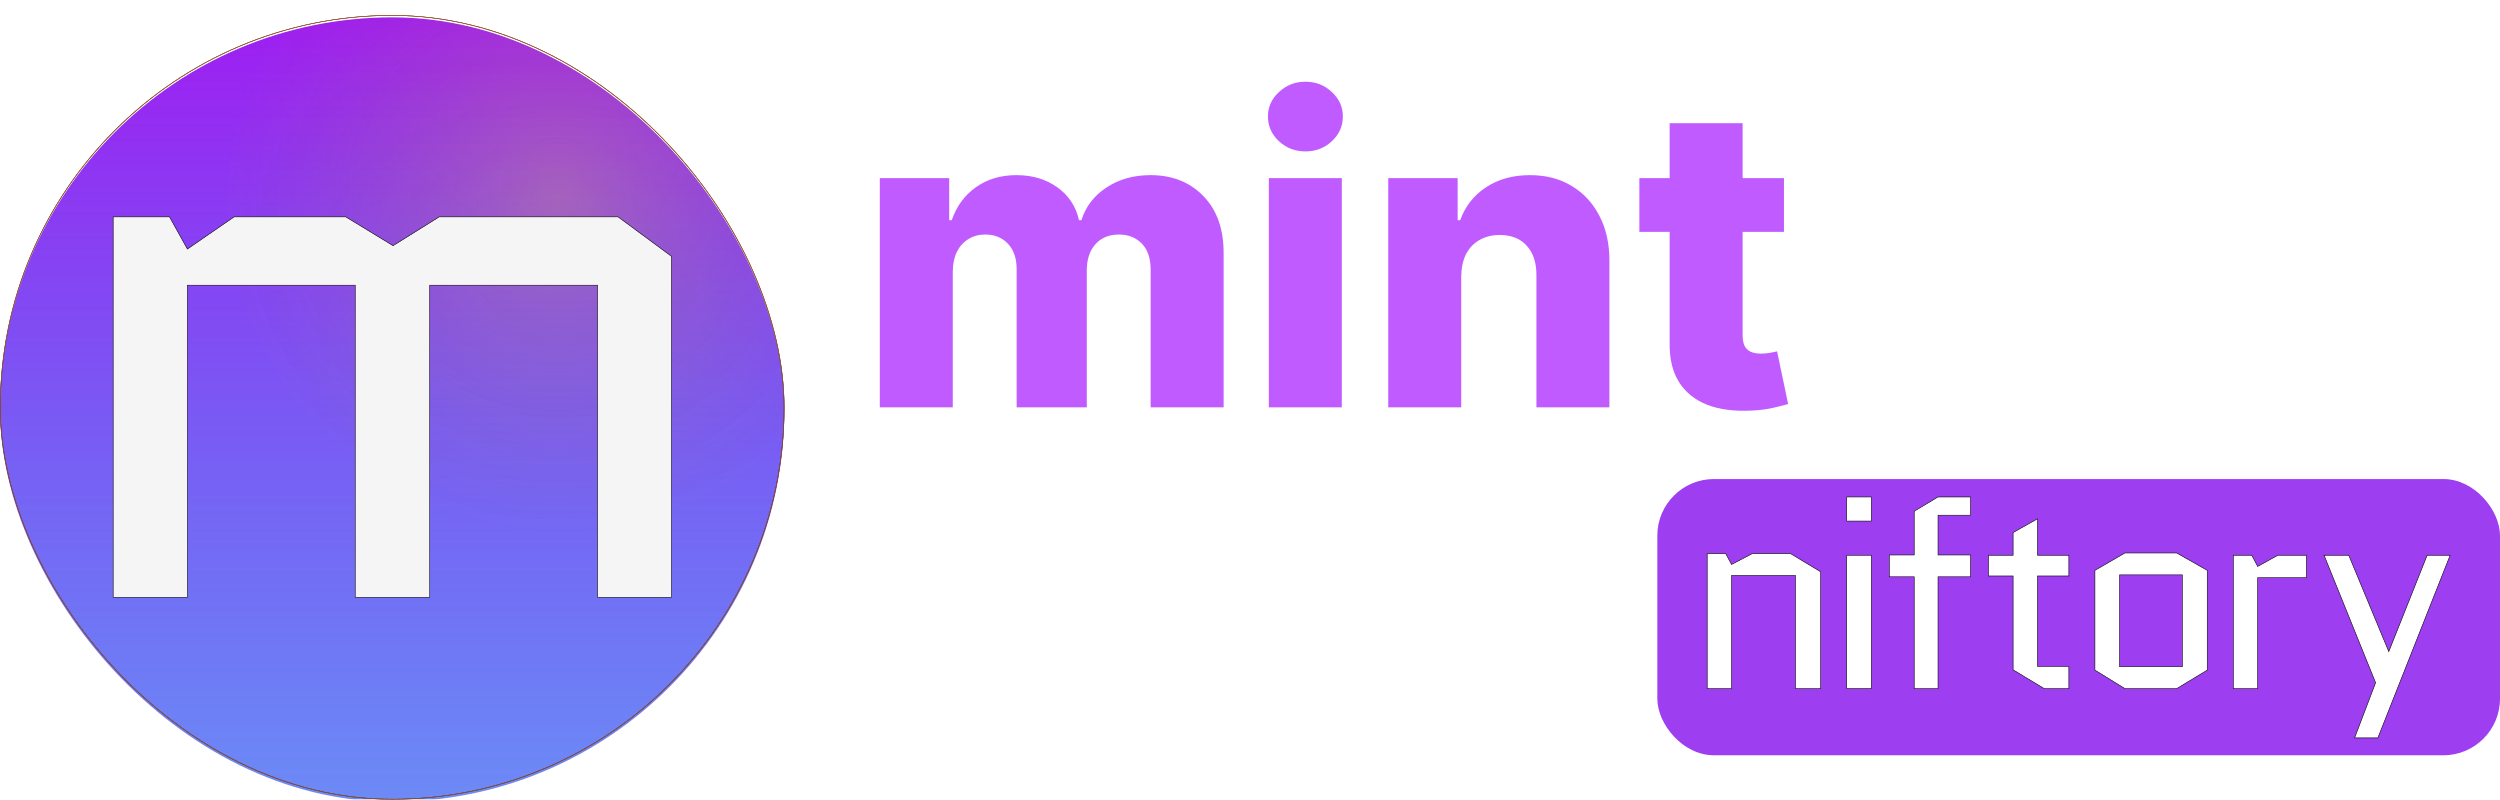 <svg xmlns="http://www.w3.org/2000/svg" width="4462" height="1427" fill="none" viewBox="0 0 4462 1427"><g filter="url(#filter0_i_30_83)"><rect width="1400" height="1400" y="27" fill="url(#paint0_linear_30_83)" rx="700" style="mix-blend-mode:exclusion"/><rect width="1400" height="1400" y="27" fill="url(#paint1_radial_30_83)" fill-opacity=".22" rx="700" style="mix-blend-mode:lighten"/></g><rect width="1399" height="1399" x=".5" y="27.5" stroke="#000" rx="699.5"/><rect width="1399" height="1399" x=".5" y="27.5" stroke="#D23917" rx="699.5"/><rect width="1399" height="1399" x=".5" y="27.5" stroke="#68EB3A" stroke-opacity=".2" rx="699.5"/><rect width="1504" height="493" x="2958" y="855" fill="#9D3EF0" rx="101"/><path fill="url(#paint2_radial_30_83)" d="M202 1066V387H302.5L334.5 444.5L418 387H617L701.5 438.5L784 387H1103L1198.5 457.5V1066H1066.5V509H767V1066H634V509H334.5V1066H202Z"/><path fill="#F5F5F5" d="M202 1066V387H302.5L334.5 444.5L418 387H617L701.5 438.5L784 387H1103L1198.5 457.5V1066H1066.5V509H767V1066H634V509H334.5V1066H202Z"/><path stroke="#000" d="M202 1066V387H302.5L334.5 444.5L418 387H617L701.5 438.5L784 387H1103L1198.5 457.5V1066H1066.5V509H767V1066H634V509H334.5V1066H202Z"/><path fill="#fff" d="M1525.5 1231.1C1522.3 1231.1 1519.2 1229.8 1516.2 1227.2C1513 1224.6 1511.7 1220.5 1512.3 1214.9C1512.7 1209.7 1514.1 1202.7 1516.5 1193.9C1518.9 1185.3 1521.9 1175.7 1525.5 1165.1C1529.1 1154.5 1533.1 1143.6 1537.5 1132.4C1541.9 1121 1546.3 1110 1550.7 1099.4C1555.1 1088.6 1559.3 1078.9 1563.3 1070.3C1567.3 1061.5 1570.7 1054.4 1573.5 1049C1575.3 1045.8 1577.8 1044.2 1581 1044.2C1583 1044.2 1584.7 1044.9 1586.1 1046.3C1587.5 1047.5 1588.2 1049.4 1588.2 1052C1588.2 1053.6 1587.6 1056.2 1586.4 1059.8C1585.2 1063.2 1583.7 1066.1 1581.9 1068.5C1579.1 1072.1 1576.1 1076.6 1572.9 1082C1569.7 1087.2 1566.7 1092.7 1563.9 1098.5C1574.3 1083.9 1585.2 1072.5 1596.6 1064.3C1608 1056.1 1620.4 1050.1 1633.8 1046.3C1635.8 1045.7 1637.7 1045.3 1639.5 1045.1C1641.3 1044.9 1643 1044.8 1644.6 1044.8C1652.8 1044.8 1658.6 1047.6 1662 1053.2C1665.6 1058.8 1667.4 1064.8 1667.4 1071.2C1667.4 1078.2 1665.9 1084 1662.9 1088.6C1657.5 1099.6 1651.2 1108.7 1644 1115.9C1636.8 1122.9 1629 1128.7 1620.6 1133.3C1612.4 1137.7 1603.8 1141.8 1594.8 1145.6C1590.4 1147.6 1586.5 1149 1583.1 1149.8C1579.9 1150.4 1577.1 1150.7 1574.7 1150.7C1571.1 1150.7 1568.6 1149.9 1567.2 1148.3C1565.8 1146.7 1565.1 1144.9 1565.1 1142.9C1565.1 1140.1 1565.9 1137.5 1567.5 1135.1C1569.1 1132.7 1570.6 1131.7 1572 1132.1C1573.4 1132.3 1575.1 1132.6 1577.1 1133C1579.1 1133.4 1581.2 1133.6 1583.4 1133.6C1588.6 1133.6 1593 1132.7 1596.6 1130.9C1602.4 1127.9 1608.4 1124.5 1614.6 1120.7C1621 1116.9 1627.2 1112 1633.2 1106C1639.4 1099.8 1644.8 1091.9 1649.4 1082.3C1650.6 1078.9 1651.2 1075.6 1651.2 1072.4C1651.2 1069 1650.3 1066.1 1648.5 1063.7C1646.9 1061.3 1644.1 1060.1 1640.1 1060.1C1633.5 1060.1 1625.1 1063.1 1614.9 1069.1C1604.7 1074.9 1594 1083.1 1582.8 1093.7C1571.6 1104.3 1561 1116.6 1551 1130.6C1546.6 1141.8 1542.5 1152.8 1538.7 1163.6C1535.1 1174.4 1532.2 1184 1530 1192.4C1527.8 1201 1526.5 1207.3 1526.1 1211.3C1525.9 1213.5 1527.1 1215.8 1529.7 1218.2C1532.3 1220.6 1533.6 1223 1533.6 1225.4C1533.6 1227 1532.6 1228.5 1530.6 1229.9C1529.6 1230.7 1527.9 1231.1 1525.5 1231.1ZM1710.41 1148.3C1709.21 1148.3 1708.01 1148.3 1706.81 1148.3C1705.61 1148.1 1704.41 1147.9 1703.21 1147.7C1695.01 1146.7 1688.61 1142.8 1684.01 1136C1679.61 1129 1677.41 1121.2 1677.41 1112.6C1677.41 1107 1678.51 1101.1 1680.71 1094.9C1683.11 1088.5 1686.81 1082.7 1691.81 1077.5C1696.81 1072.1 1702.61 1067.8 1709.21 1064.6C1715.81 1061.4 1722.51 1059.8 1729.31 1059.8C1732.71 1059.8 1735.91 1060.2 1738.91 1061C1742.11 1061.8 1743.71 1063.4 1743.71 1065.8C1743.71 1067.4 1742.81 1069 1741.01 1070.6C1739.41 1072 1737.21 1072.4 1734.41 1071.8C1733.61 1071.6 1732.31 1071.5 1730.51 1071.5C1725.71 1071.5 1720.81 1072.8 1715.81 1075.4C1710.81 1078 1706.31 1081.5 1702.31 1085.9C1698.31 1090.1 1695.41 1094.8 1693.61 1100C1692.21 1104 1691.51 1108 1691.51 1112C1691.51 1118.2 1692.91 1123.5 1695.71 1127.9C1698.71 1132.3 1702.11 1134.5 1705.91 1134.5C1706.91 1134.7 1707.81 1134.8 1708.61 1134.8C1709.61 1134.8 1710.51 1134.8 1711.31 1134.8C1720.11 1134.8 1728.51 1132.4 1736.51 1127.6C1744.71 1122.6 1751.01 1117.2 1755.41 1111.4C1757.61 1108 1759.11 1105 1759.91 1102.4C1760.71 1099.6 1761.11 1097.3 1761.11 1095.5C1761.11 1091.5 1759.91 1088.8 1757.51 1087.4C1755.11 1086 1752.91 1085.4 1750.91 1085.6C1747.71 1086 1744.61 1086.5 1741.61 1087.1C1738.61 1087.5 1736.01 1088.2 1733.81 1089.2C1732.61 1089.6 1731.71 1089.8 1731.11 1089.8C1729.11 1089.8 1727.41 1089 1726.01 1087.4C1724.81 1085.8 1724.21 1084.1 1724.21 1082.3C1724.21 1079.1 1725.71 1077 1728.71 1076C1731.51 1075 1734.81 1074.1 1738.61 1073.3C1742.41 1072.5 1746.31 1071.9 1750.31 1071.5C1751.11 1071.3 1751.81 1071.2 1752.41 1071.2C1753.01 1071.2 1753.71 1071.2 1754.51 1071.2C1761.71 1071.2 1767.31 1073.4 1771.31 1077.8C1775.31 1082 1777.31 1087.2 1777.31 1093.4C1777.31 1097.2 1776.41 1101.3 1774.61 1105.7C1772.81 1110.1 1769.91 1114.3 1765.91 1118.3C1762.31 1122.9 1757.71 1127.5 1752.11 1132.1C1746.51 1136.7 1740.21 1140.6 1733.21 1143.8C1726.21 1146.8 1718.61 1148.3 1710.41 1148.3ZM1913.47 1144.4C1905.67 1144 1899.37 1142 1894.57 1138.4C1889.77 1134.8 1885.87 1130.2 1882.87 1124.6C1880.07 1118.8 1877.57 1112.6 1875.37 1106C1873.37 1099.4 1871.17 1093 1868.77 1086.8C1866.57 1088.8 1863.57 1091.6 1859.77 1095.2C1856.17 1098.6 1852.27 1102.4 1848.07 1106.6C1843.87 1110.8 1839.87 1114.8 1836.07 1118.6C1832.27 1122.4 1829.17 1125.6 1826.77 1128.2C1822.97 1132.4 1818.67 1135.9 1813.87 1138.7C1809.27 1141.5 1805.17 1142.9 1801.57 1142.9C1798.77 1142.9 1796.37 1141.9 1794.37 1139.9C1792.57 1137.9 1791.67 1134.6 1791.67 1130C1791.67 1129 1791.67 1128 1791.67 1127C1791.87 1126 1792.07 1124.9 1792.27 1123.7C1794.07 1112.7 1795.77 1103.7 1797.37 1096.7C1798.97 1089.7 1800.77 1083.6 1802.77 1078.4C1804.97 1073 1807.47 1067.5 1810.27 1061.9C1812.07 1058.7 1814.57 1057.1 1817.77 1057.1C1819.57 1057.1 1821.17 1057.8 1822.57 1059.2C1823.97 1060.4 1824.67 1062.3 1824.67 1064.9C1824.67 1066.3 1824.07 1069 1822.87 1073C1821.67 1077 1820.27 1080.3 1818.67 1082.9C1816.67 1086.1 1814.17 1091.6 1811.17 1099.4C1808.37 1107.2 1806.77 1115.8 1806.37 1125.2C1812.57 1121.4 1818.97 1116.3 1825.57 1109.9C1832.17 1103.3 1838.87 1096.8 1845.67 1090.4C1852.67 1084 1859.57 1079.3 1866.37 1076.3C1868.17 1075.3 1869.97 1074.5 1871.77 1073.9C1873.57 1073.1 1875.17 1072.7 1876.57 1072.7C1878.37 1072.7 1879.77 1073.4 1880.77 1074.8C1881.97 1076.2 1882.67 1078.6 1882.87 1082C1883.07 1085.8 1883.77 1090.5 1884.97 1096.1C1886.37 1101.5 1888.27 1106.9 1890.67 1112.3C1893.27 1117.5 1896.37 1121.9 1899.97 1125.5C1903.77 1129.1 1908.27 1130.9 1913.47 1130.9C1917.47 1130.9 1921.37 1129.5 1925.17 1126.7C1928.97 1123.9 1932.37 1120.4 1935.37 1116.2C1938.37 1111.8 1940.47 1107.4 1941.67 1103C1942.67 1099.4 1943.27 1096.3 1943.47 1093.7C1943.87 1091.1 1944.07 1089 1944.07 1087.4C1944.07 1084 1943.67 1081.6 1942.87 1080.2C1942.27 1078.8 1941.97 1077.2 1941.97 1075.4C1941.97 1072.4 1942.87 1070.1 1944.67 1068.5C1946.47 1066.9 1948.37 1066.1 1950.37 1066.1C1953.17 1066.1 1955.77 1067.5 1958.17 1070.3C1960.77 1072.9 1962.07 1077.2 1962.07 1083.2C1962.07 1088.2 1961.07 1093.8 1959.07 1100C1956.47 1108 1952.57 1115.5 1947.37 1122.5C1942.17 1129.3 1936.57 1134.7 1930.57 1138.7C1924.57 1142.7 1918.87 1144.6 1913.47 1144.4ZM2020.89 1171.1C2019.29 1171.1 2017.39 1170.8 2015.19 1170.2C2002.99 1166.2 1994.09 1159.6 1988.49 1150.4C1982.89 1141 1980.09 1131.1 1980.09 1120.7C1980.09 1119.1 1980.09 1117.6 1980.09 1116.2C1980.29 1114.6 1980.49 1113.1 1980.69 1111.7C1982.49 1100.3 1986.29 1090.2 1992.09 1081.4C1998.09 1072.6 2004.79 1065.4 2012.19 1059.8C2019.79 1054 2026.69 1050.3 2032.89 1048.7C2036.89 1047.7 2040.89 1046.9 2044.89 1046.3C2048.89 1045.5 2052.79 1045.1 2056.59 1045.1C2066.19 1045.1 2074.39 1047.2 2081.19 1051.4C2087.99 1055.6 2091.39 1062.5 2091.39 1072.1C2091.39 1077.5 2089.69 1082.4 2086.29 1086.8C2083.09 1091.2 2078.99 1095 2073.99 1098.2C2069.19 1101.2 2064.49 1103.6 2059.89 1105.4C2052.89 1108.2 2044.89 1110.3 2035.89 1111.7C2027.09 1113.1 2018.79 1113.8 2010.99 1113.8C2005.99 1113.8 2001.39 1113.5 1997.19 1112.9V1113.2C1997.19 1114 1997.09 1114.8 1996.89 1115.6C1996.69 1116.2 1996.59 1116.9 1996.59 1117.7C1996.39 1118.5 1996.29 1119.3 1996.29 1120.1C1996.29 1120.7 1996.29 1121.3 1996.29 1121.9C1996.29 1128.1 1997.49 1133.6 1999.89 1138.4C2002.49 1143 2005.49 1147 2008.89 1150.4C2012.29 1153.6 2015.09 1156.2 2017.29 1158.2C2020.89 1160 2023.39 1161.7 2024.79 1163.3C2026.39 1165.1 2027.19 1166.5 2027.19 1167.5C2027.19 1169.9 2025.09 1171.1 2020.89 1171.1ZM2019.09 1100.3C2025.09 1100.3 2031.39 1099.9 2037.99 1099.1C2044.59 1098.1 2050.69 1096.3 2056.29 1093.7C2060.69 1091.5 2064.79 1088.6 2068.59 1085C2072.39 1081.2 2074.29 1076.7 2074.29 1071.5C2074.29 1067.5 2072.69 1064.5 2069.49 1062.5C2066.29 1060.5 2061.79 1059.5 2055.99 1059.5C2049.39 1059.5 2042.19 1060.7 2034.39 1063.1C2031.59 1063.9 2028.09 1065.8 2023.89 1068.8C2019.89 1071.8 2015.79 1075.9 2011.59 1081.1C2007.39 1086.1 2003.89 1092.1 2001.09 1099.1C2003.49 1099.3 2006.19 1099.6 2009.19 1100C2012.39 1100.2 2015.69 1100.3 2019.09 1100.3ZM2114.55 1149.2C2112.75 1149.2 2111.05 1148.5 2109.45 1147.1C2108.05 1145.5 2107.35 1142.9 2107.35 1139.3C2107.35 1138.5 2107.35 1137.7 2107.35 1136.9C2107.55 1135.9 2107.75 1134.9 2107.95 1133.9C2109.75 1125.1 2112.05 1115.8 2114.85 1106C2117.85 1096.2 2120.85 1087 2123.85 1078.4C2126.85 1069.6 2129.05 1062.7 2130.45 1057.7C2131.45 1054.5 2132.85 1052.2 2134.65 1050.8C2136.65 1049.4 2138.65 1048.7 2140.65 1048.7C2142.85 1048.7 2144.65 1049.4 2146.05 1050.8C2147.65 1052 2148.45 1053.7 2148.45 1055.9C2148.45 1057.7 2147.85 1059.7 2146.65 1061.9C2145.45 1064.1 2143.95 1067.6 2142.15 1072.4C2140.55 1077.2 2138.95 1082 2137.35 1086.8C2135.75 1091.6 2134.35 1095.2 2133.15 1097.6C2140.15 1090.8 2146.45 1085.2 2152.05 1080.8C2157.65 1076.4 2165.05 1072.1 2174.25 1067.9C2178.25 1065.9 2183.45 1064.9 2189.85 1064.9C2194.45 1064.9 2199.05 1065.8 2203.65 1067.6C2208.25 1069.4 2212.05 1072.6 2215.05 1077.2C2218.05 1081.8 2219.55 1088.3 2219.55 1096.7C2219.55 1099.9 2217.75 1101.5 2214.15 1101.5C2212.75 1101.5 2211.25 1100.9 2209.65 1099.7C2208.25 1098.5 2207.05 1096.5 2206.05 1093.7C2204.65 1089.1 2202.45 1085.5 2199.45 1082.9C2196.65 1080.1 2192.95 1078.7 2188.35 1078.7C2185.55 1078.7 2182.35 1079.3 2178.75 1080.5C2174.35 1081.9 2168.85 1084.6 2162.25 1088.6C2155.65 1092.4 2148.85 1097.2 2141.85 1103C2135.05 1108.8 2128.75 1115.4 2122.95 1122.8C2122.95 1124.2 2122.65 1125.8 2122.05 1127.6C2121.65 1129.4 2121.45 1131.4 2121.45 1133.6C2121.45 1134 2121.65 1135 2122.05 1136.6C2122.45 1138.2 2122.65 1139.8 2122.65 1141.4C2122.65 1143.6 2121.75 1145.5 2119.95 1147.1C2118.35 1148.5 2116.55 1149.2 2114.55 1149.2ZM2275.48 1171.1C2273.88 1171.1 2271.98 1170.8 2269.78 1170.2C2257.58 1166.2 2248.68 1159.6 2243.08 1150.4C2237.48 1141 2234.68 1131.1 2234.68 1120.7C2234.68 1119.1 2234.68 1117.6 2234.68 1116.2C2234.88 1114.6 2235.08 1113.1 2235.28 1111.7C2237.08 1100.3 2240.88 1090.2 2246.68 1081.4C2252.68 1072.6 2259.38 1065.4 2266.78 1059.8C2274.38 1054 2281.28 1050.3 2287.48 1048.7C2291.48 1047.7 2295.48 1046.9 2299.48 1046.3C2303.48 1045.5 2307.38 1045.1 2311.18 1045.1C2320.78 1045.1 2328.98 1047.2 2335.78 1051.4C2342.58 1055.6 2345.98 1062.5 2345.98 1072.1C2345.98 1077.5 2344.28 1082.4 2340.88 1086.8C2337.68 1091.2 2333.58 1095 2328.58 1098.2C2323.78 1101.2 2319.08 1103.6 2314.48 1105.4C2307.48 1108.2 2299.48 1110.3 2290.48 1111.7C2281.68 1113.1 2273.38 1113.8 2265.58 1113.8C2260.58 1113.8 2255.98 1113.5 2251.78 1112.9V1113.2C2251.78 1114 2251.68 1114.8 2251.48 1115.6C2251.28 1116.2 2251.18 1116.9 2251.18 1117.7C2250.98 1118.5 2250.88 1119.3 2250.88 1120.1C2250.88 1120.7 2250.88 1121.3 2250.88 1121.9C2250.88 1128.1 2252.08 1133.6 2254.48 1138.4C2257.08 1143 2260.08 1147 2263.48 1150.4C2266.88 1153.6 2269.68 1156.2 2271.88 1158.2C2275.48 1160 2277.98 1161.7 2279.38 1163.3C2280.98 1165.1 2281.78 1166.5 2281.78 1167.5C2281.78 1169.9 2279.68 1171.1 2275.48 1171.1ZM2273.68 1100.3C2279.68 1100.3 2285.98 1099.9 2292.58 1099.1C2299.18 1098.1 2305.28 1096.3 2310.88 1093.7C2315.28 1091.5 2319.38 1088.6 2323.18 1085C2326.98 1081.2 2328.88 1076.7 2328.88 1071.5C2328.88 1067.5 2327.28 1064.5 2324.08 1062.5C2320.88 1060.5 2316.38 1059.5 2310.58 1059.5C2303.98 1059.5 2296.78 1060.7 2288.98 1063.1C2286.18 1063.9 2282.68 1065.8 2278.48 1068.8C2274.48 1071.8 2270.38 1075.9 2266.18 1081.1C2261.98 1086.1 2258.48 1092.1 2255.68 1099.1C2258.08 1099.3 2260.78 1099.6 2263.78 1100C2266.98 1100.2 2270.28 1100.3 2273.68 1100.3ZM2411.67 1151.3C2400.67 1151.3 2391.07 1149.4 2382.87 1145.6C2374.87 1141.8 2368.57 1136.9 2363.97 1130.9C2359.57 1124.7 2357.37 1118.1 2357.37 1111.1C2357.37 1107.5 2357.97 1103.8 2359.17 1100C2360.57 1096.2 2362.67 1092.6 2365.47 1089.2C2369.07 1084.6 2373.57 1079.6 2378.97 1074.2C2384.57 1068.8 2390.87 1063.7 2397.87 1058.9C2405.07 1054.1 2412.97 1050.2 2421.57 1047.2C2430.17 1044 2439.37 1042.4 2449.17 1042.4C2456.37 1042.4 2461.27 1043 2463.87 1044.2C2466.67 1045.4 2468.57 1047 2469.57 1049C2470.57 1050.8 2471.77 1052.6 2473.17 1054.4C2475.57 1046.8 2478.37 1038.8 2481.57 1030.4C2484.77 1022 2487.87 1014.1 2490.87 1006.7C2493.87 999.3 2496.27 993.3 2498.07 988.7C2499.27 986.1 2500.67 983 2502.27 979.4C2504.07 975.6 2505.57 972.3 2506.77 969.5C2508.17 966.5 2508.87 965 2508.87 965C2510.27 961.6 2512.87 959.9 2516.67 959.9C2519.47 959.9 2522.07 960.9 2524.47 962.9C2526.87 964.9 2528.07 967.3 2528.07 970.1C2528.07 972.1 2527.27 974.2 2525.67 976.4H2525.37C2525.37 976.4 2524.47 977.4 2522.67 979.4C2520.87 981.2 2518.87 983.5 2516.67 986.3C2514.67 989.1 2513.17 991.7 2512.17 994.1C2509.77 1000.1 2506.77 1007.2 2503.17 1015.4C2499.77 1023.4 2496.27 1032.2 2492.67 1041.8C2489.07 1051.4 2485.87 1061.2 2483.07 1071.2C2480.47 1081 2478.87 1090.7 2478.27 1100.3C2478.07 1101.7 2477.37 1102.8 2476.17 1103.6C2474.97 1104.4 2473.57 1104.8 2471.97 1104.8C2469.77 1104.8 2467.77 1104.3 2465.97 1103.3C2464.17 1102.1 2463.47 1100.5 2463.87 1098.5C2464.87 1095.7 2465.47 1092.9 2465.67 1090.1C2466.07 1087.1 2466.27 1084.3 2466.27 1081.7C2466.27 1076.1 2465.37 1071.3 2463.57 1067.3C2461.97 1063.1 2459.37 1060.5 2455.77 1059.5C2454.17 1058.9 2452.47 1058.5 2450.67 1058.3C2448.87 1058.1 2447.07 1058 2445.27 1058C2438.87 1058 2432.37 1059.5 2425.77 1062.5C2419.17 1065.3 2412.87 1069 2406.87 1073.6C2401.07 1078 2395.77 1082.6 2390.97 1087.4C2386.17 1092.2 2382.37 1096.6 2379.57 1100.6C2376.77 1104.4 2375.37 1108.5 2375.37 1112.9C2375.37 1118.1 2377.87 1123.1 2382.87 1127.9C2387.87 1132.5 2396.47 1135.3 2408.67 1136.3C2409.67 1136.5 2410.67 1136.6 2411.67 1136.6C2412.67 1136.6 2413.77 1136.6 2414.97 1136.6C2423.17 1136.6 2431.67 1135.6 2440.47 1133.6C2449.47 1131.4 2457.37 1128.9 2464.17 1126.1C2469.57 1123.9 2474.37 1121.3 2478.57 1118.3C2482.77 1115.3 2486.47 1112.4 2489.67 1109.6C2491.27 1108.2 2492.97 1107.5 2494.77 1107.5C2496.57 1107.5 2498.07 1108.2 2499.27 1109.6C2500.67 1110.8 2501.37 1112.2 2501.37 1113.8C2501.37 1115.8 2500.47 1117.6 2498.67 1119.2C2495.47 1122 2491.37 1125.4 2486.37 1129.4C2481.57 1133.2 2475.77 1136.5 2468.97 1139.3C2460.97 1142.5 2451.67 1145.3 2441.07 1147.7C2430.47 1150.1 2420.67 1151.3 2411.67 1151.3ZM2626.58 1157.3C2621.18 1157.3 2616.08 1156.6 2611.28 1155.2C2606.48 1154 2602.18 1151.8 2598.38 1148.6C2596.98 1147.2 2596.28 1145.3 2596.28 1142.9C2596.28 1140.1 2597.18 1137.4 2598.98 1134.8C2600.98 1132.2 2603.08 1130.9 2605.28 1130.9C2606.48 1130.9 2607.68 1131.5 2608.88 1132.7C2610.08 1134.1 2611.48 1135.8 2613.08 1137.8C2614.88 1139.8 2617.38 1141.3 2620.58 1142.3C2621.58 1142.5 2622.68 1142.7 2623.88 1142.9C2625.08 1142.9 2626.38 1142.9 2627.78 1142.9C2630.78 1142.9 2633.88 1142.7 2637.08 1142.3C2640.48 1141.9 2643.18 1141.5 2645.18 1141.1C2654.78 1138.7 2664.28 1135 2673.68 1130C2683.08 1125 2691.58 1119.2 2699.18 1112.6C2706.78 1106 2712.88 1098.9 2717.48 1091.3C2722.08 1083.7 2724.38 1076 2724.38 1068.2C2724.38 1062.4 2721.68 1059.5 2716.28 1059.5C2713.08 1059.5 2708.88 1060.3 2703.68 1061.9C2698.48 1063.5 2693.08 1065.6 2687.48 1068.2C2681.88 1070.8 2676.58 1073.7 2671.58 1076.9C2663.38 1082.3 2656.38 1088 2650.58 1094C2644.78 1100 2638.78 1106.2 2632.58 1112.6C2631.38 1113.8 2629.78 1114.4 2627.78 1114.4C2625.78 1114.4 2623.88 1113.9 2622.08 1112.9C2620.28 1111.7 2619.38 1110.1 2619.38 1108.1C2619.38 1106.5 2620.08 1104.9 2621.48 1103.3C2624.68 1099.3 2627.98 1093.5 2631.38 1085.9C2634.78 1078.3 2638.08 1069.9 2641.28 1060.7C2644.68 1051.5 2647.88 1042.5 2650.88 1033.7C2653.88 1024.7 2656.68 1016.8 2659.28 1010C2662.48 1001.4 2665.08 993.2 2667.08 985.4C2669.08 977.6 2671.08 970.8 2673.08 965C2674.08 962 2676.18 960.5 2679.38 960.5C2681.58 960.5 2683.68 961.3 2685.68 962.9C2687.88 964.3 2688.98 966.2 2688.98 968.6C2688.98 968.8 2688.88 969.2 2688.68 969.8C2688.68 970.2 2688.68 970.6 2688.68 971V971.3C2685.68 979.9 2682.18 989.2 2678.18 999.2C2674.18 1009 2669.48 1020.4 2664.08 1033.4C2658.88 1046.4 2652.78 1061.7 2645.78 1079.3C2649.98 1075.5 2654.68 1071.7 2659.88 1067.9C2665.08 1063.9 2671.08 1060.3 2677.88 1057.1C2683.48 1054.3 2689.98 1051.6 2697.38 1049C2704.78 1046.2 2711.18 1044.8 2716.58 1044.8C2724.78 1044.8 2730.58 1047.6 2733.98 1053.2C2737.38 1058.6 2739.08 1064.5 2739.08 1070.9C2739.08 1080.1 2736.18 1089.3 2730.38 1098.5C2724.78 1107.7 2717.28 1116.2 2707.88 1124C2698.48 1131.8 2688.18 1138.5 2676.98 1144.1C2665.78 1149.5 2654.68 1153.3 2643.68 1155.5C2638.08 1156.7 2632.38 1157.3 2626.58 1157.3ZM2773.69 1227.8C2770.29 1227.8 2767.09 1227.4 2764.09 1226.6C2760.09 1225.4 2756.89 1223.3 2754.49 1220.3C2752.09 1217.3 2750.89 1214.2 2750.89 1211C2750.89 1207.6 2751.09 1205.3 2751.49 1204.1C2751.89 1202.9 2752.79 1202.3 2754.19 1202.3C2755.39 1202.3 2757.49 1202.6 2760.49 1203.2C2762.09 1203.2 2763.69 1204.5 2765.29 1207.1C2766.89 1209.9 2768.69 1211.8 2770.69 1212.8C2773.29 1213.8 2775.49 1214.3 2777.29 1214.3C2780.89 1214.3 2784.19 1213.4 2787.19 1211.6C2790.39 1209.8 2793.09 1207.9 2795.29 1205.9C2802.49 1199.7 2808.69 1193.3 2813.89 1186.7C2819.09 1180.1 2823.89 1172.6 2828.29 1164.2C2832.89 1156 2837.39 1146.4 2841.79 1135.4C2843.19 1132.2 2844.49 1128.5 2845.69 1124.3C2847.09 1119.9 2848.19 1115.8 2848.99 1112C2849.99 1108 2850.39 1105.1 2850.19 1103.3C2849.19 1104.1 2848.09 1105 2846.89 1106C2845.89 1107 2844.79 1108 2843.59 1109C2838.99 1113.2 2833.49 1117.4 2827.09 1121.6C2820.89 1125.8 2814.29 1129.3 2807.29 1132.1C2800.29 1134.9 2793.09 1136.3 2785.69 1136.3C2779.09 1136.3 2772.89 1135 2767.09 1132.4C2760.29 1129.2 2755.49 1125 2752.69 1119.8C2749.89 1114.6 2748.49 1109.1 2748.49 1103.3C2748.49 1100.5 2748.69 1097.8 2749.09 1095.2C2749.69 1092.6 2750.39 1090 2751.19 1087.4C2752.79 1081.8 2755.69 1076.7 2759.89 1072.1C2764.09 1067.3 2768.79 1063.3 2773.99 1060.1C2779.19 1056.9 2784.19 1054.8 2788.99 1053.8C2789.39 1053.6 2789.89 1053.5 2790.49 1053.5C2791.09 1053.5 2791.59 1053.5 2791.99 1053.5C2794.79 1053.5 2797.09 1054.3 2798.89 1055.9C2800.69 1057.3 2801.59 1058.8 2801.59 1060.4C2801.59 1062.4 2800.19 1064 2797.39 1065.2C2792.59 1067 2788.29 1068.8 2784.49 1070.6C2780.89 1072.4 2777.69 1074.8 2774.89 1077.8C2772.29 1080.8 2769.89 1085.2 2767.69 1091C2767.09 1092.6 2766.59 1094.5 2766.19 1096.7C2765.79 1098.9 2765.59 1101.2 2765.59 1103.6C2765.59 1107.4 2766.19 1111.1 2767.39 1114.7C2768.79 1118.3 2771.09 1120.6 2774.29 1121.6C2778.29 1122.8 2782.19 1123.4 2785.99 1123.4C2794.79 1123.4 2803.39 1121.1 2811.79 1116.5C2820.39 1111.7 2827.89 1106.6 2834.29 1101.2C2843.09 1094.2 2848.69 1088.4 2851.09 1083.8C2853.69 1079 2855.49 1074.9 2856.49 1071.5C2857.09 1069.3 2858.19 1067.8 2859.79 1067C2861.39 1066 2863.09 1065.5 2864.89 1065.5C2867.09 1065.5 2869.09 1066.3 2870.89 1067.9C2872.89 1069.3 2873.49 1071.2 2872.69 1073.6C2869.69 1084.6 2866.49 1096.7 2863.09 1109.9C2859.89 1123.1 2855.69 1136.4 2850.49 1149.8C2845.49 1163.2 2838.89 1175.9 2830.69 1187.9C2822.49 1200.1 2811.99 1210.7 2799.19 1219.7C2795.99 1221.9 2792.19 1223.8 2787.79 1225.4C2783.39 1227 2778.69 1227.8 2773.69 1227.8Z"/><path fill="#C05BFF" d="M1570.28 727V317.909H1694.13V393.016H1698.66C1707.18 368.158 1721.56 348.538 1741.8 334.156C1762.04 319.773 1786.19 312.582 1814.25 312.582C1842.65 312.582 1866.98 319.862 1887.22 334.422C1907.46 348.982 1920.34 368.513 1925.84 393.016H1930.1C1937.74 368.69 1952.65 349.248 1974.85 334.688C1997.04 319.951 2023.23 312.582 2053.41 312.582C2092.12 312.582 2123.55 325.011 2147.7 349.869C2171.84 374.55 2183.92 408.463 2183.92 451.609V727H2053.68V481.439C2053.68 461.02 2048.44 445.484 2037.97 434.83C2027.49 423.999 2013.91 418.584 1997.22 418.584C1979.28 418.584 1965.17 424.443 1954.87 436.162C1944.75 447.703 1939.69 463.239 1939.69 482.771V727H1814.51V480.107C1814.51 461.109 1809.36 446.105 1799.06 435.097C1788.77 424.088 1775.18 418.584 1758.31 418.584C1746.95 418.584 1736.92 421.336 1728.22 426.84C1719.52 432.167 1712.68 439.802 1707.71 449.745C1702.92 459.688 1700.52 471.407 1700.52 484.901V727H1570.28ZM2264.62 727V317.909H2394.86V727H2264.62ZM2329.87 270.235C2311.58 270.235 2295.87 264.198 2282.73 252.124C2269.59 239.873 2263.02 225.136 2263.02 207.913C2263.02 190.867 2269.59 176.308 2282.73 164.234C2295.87 151.982 2311.58 145.857 2329.87 145.857C2348.34 145.857 2364.05 151.982 2377.01 164.234C2390.15 176.308 2396.72 190.867 2396.72 207.913C2396.72 225.136 2390.15 239.873 2377.01 252.124C2364.05 264.198 2348.34 270.235 2329.87 270.235ZM2607.99 493.69V727H2477.75V317.909H2601.6V393.016H2606.13C2615.18 367.98 2630.63 348.36 2652.47 334.156C2674.31 319.773 2700.32 312.582 2730.5 312.582C2759.27 312.582 2784.22 319.063 2805.35 332.025C2826.65 344.809 2843.16 362.742 2854.88 385.825C2866.78 408.729 2872.64 435.54 2872.46 466.258V727H2742.22V491.826C2742.4 469.099 2736.63 451.343 2724.91 438.559C2713.37 425.775 2697.3 419.383 2676.71 419.383C2663.03 419.383 2650.96 422.401 2640.48 428.438C2630.19 434.298 2622.2 442.732 2616.51 453.74C2611.01 464.749 2608.17 478.065 2607.99 493.69ZM3184.01 317.909V413.79H2925.93V317.909H3184.01ZM2979.99 219.898H3110.23V598.36C3110.23 606.35 3111.48 612.831 3113.96 617.803C3116.62 622.597 3120.44 626.059 3125.41 628.19C3130.38 630.143 3136.33 631.119 3143.26 631.119C3148.23 631.119 3153.47 630.675 3158.97 629.788C3164.65 628.722 3168.91 627.835 3171.76 627.124L3191.46 721.141C3185.25 722.916 3176.46 725.136 3165.1 727.799C3153.91 730.462 3140.51 732.149 3124.88 732.859C3094.34 734.28 3068.15 730.729 3046.31 722.206C3024.65 713.506 3008.05 700.011 2996.51 681.723C2985.14 663.435 2979.64 640.441 2979.99 612.742V219.898Z"/><path fill="#fff" d="M3250.46 727V317.909H3374.3V393.016H3378.83C3387.35 368.158 3401.74 348.538 3421.98 334.156C3442.22 319.773 3466.37 312.582 3494.42 312.582C3522.83 312.582 3547.16 319.862 3567.4 334.422C3587.64 348.982 3600.51 368.513 3606.02 393.016H3610.28C3617.91 368.69 3632.83 349.248 3655.02 334.688C3677.22 319.951 3703.41 312.582 3733.59 312.582C3772.3 312.582 3803.72 325.011 3827.87 349.869C3852.02 374.55 3864.09 408.463 3864.09 451.609V727H3733.86V481.439C3733.86 461.02 3728.62 445.484 3718.14 434.83C3707.67 423.999 3694.08 418.584 3677.39 418.584C3659.46 418.584 3645.34 424.443 3635.05 436.162C3624.93 447.703 3619.86 463.239 3619.86 482.771V727H3494.69V480.107C3494.69 461.109 3489.54 446.105 3479.24 435.097C3468.94 424.088 3455.36 418.584 3438.49 418.584C3427.13 418.584 3417.09 421.336 3408.39 426.84C3399.69 432.167 3392.86 439.802 3387.89 449.745C3383.09 459.688 3380.7 471.407 3380.7 484.901V727H3250.46ZM4136.02 734.724C4093.23 734.724 4056.3 726.29 4025.23 709.422C3994.33 692.376 3970.54 668.14 3953.85 636.712C3937.34 605.107 3929.08 567.554 3929.08 524.053C3929.08 481.794 3937.43 444.862 3954.12 413.257C3970.81 381.474 3994.33 356.794 4024.69 339.216C4055.06 321.46 4090.83 312.582 4132.03 312.582C4161.15 312.582 4187.78 317.11 4211.93 326.165C4236.08 335.221 4256.94 348.626 4274.52 366.382C4292.09 384.138 4305.77 406.066 4315.53 432.167C4325.3 458.09 4330.18 487.831 4330.18 521.389V553.882H3974.62V478.243H4209C4208.82 464.393 4205.54 452.053 4199.14 441.222C4192.75 430.391 4183.96 421.957 4172.78 415.92C4161.77 409.706 4149.07 406.599 4134.69 406.599C4120.13 406.599 4107.08 409.884 4095.54 416.453C4084 422.845 4074.85 431.634 4068.11 442.82C4061.36 453.829 4057.81 466.347 4057.45 480.374V557.344C4057.45 574.035 4060.74 588.683 4067.31 601.29C4073.88 613.719 4083.2 623.396 4095.27 630.32C4107.35 637.245 4121.73 640.707 4138.42 640.707C4149.96 640.707 4160.44 639.109 4169.85 635.913C4179.26 632.717 4187.34 628.012 4194.08 621.798C4200.83 615.583 4205.89 607.948 4209.26 598.893L4328.85 602.355C4323.88 629.166 4312.96 652.515 4296.09 672.401C4279.4 692.11 4257.47 707.469 4230.31 718.477C4203.14 729.308 4171.71 734.724 4136.02 734.724Z"/><path fill="#fff" stroke="#000" d="M3047 1229V988H3080L3090.5 1007.5L3127.5 988H3195.5L3249.5 1020.5V1229H3204.5V1027H3090.5V1229H3047Z"/><path fill="#fff" stroke="#000" d="M3296 1229V991H3340V1229H3296Z"/><path fill="#fff" stroke="#000" d="M3296 930V887H3340V930H3296Z"/><path fill="#fff" stroke="#000" d="M3416.5 990.5V912.5L3459 887H3517V919.5H3459V990.5H3517V1029.5H3459V1229H3416.5V1029.5H3372V990.5H3416.5Z"/><path fill="#fff" stroke="#000" d="M3593 991V950.5L3636.5 926V991H3692.5V1028H3636.5V1189.5H3692.5V1229H3648.5L3593 1195.5V1028H3549V991H3593Z"/><path fill="#fff" stroke="#000" d="M3986 1229V991H4019L4029.5 1011L4065.5 991H4116.5V1031H4029.5V1229H3986Z"/><path fill="#fff" stroke="#000" d="M4240 1218.5L4148 991H4192L4263.5 1163L4332 991H4373L4244 1317H4202.5L4240 1218.5Z"/><path fill="#fff" fill-rule="evenodd" d="M3792.5 987L3739 1018V1196L3792.5 1229H3885L3939.5 1196V1018L3885 987H3792.5ZM3895 1026H3783V1190H3895V1026Z" clip-rule="evenodd"/><path fill="#000" d="M3739 1018L3738.75 1017.57L3738.5 1017.71V1018H3739ZM3792.5 987V986.5H3792.37L3792.25 986.567L3792.5 987ZM3739 1196H3738.5V1196.28L3738.74 1196.43L3739 1196ZM3792.5 1229L3792.24 1229.43L3792.36 1229.5H3792.5V1229ZM3885 1229V1229.5H3885.14L3885.26 1229.43L3885 1229ZM3939.5 1196L3939.76 1196.43L3940 1196.28V1196H3939.5ZM3939.5 1018H3940V1017.71L3939.75 1017.57L3939.5 1018ZM3885 987L3885.25 986.565L3885.13 986.5H3885V987ZM3783 1026V1025.5H3782.5V1026H3783ZM3895 1026H3895.5V1025.5H3895V1026ZM3783 1190H3782.5V1190.5H3783V1190ZM3895 1190V1190.5H3895.5V1190H3895ZM3739.25 1018.43L3792.75 987.433L3792.25 986.567L3738.75 1017.57L3739.25 1018.43ZM3739.5 1196V1018H3738.5V1196H3739.5ZM3792.76 1228.57L3739.26 1195.57L3738.74 1196.43L3792.24 1229.43L3792.76 1228.57ZM3885 1228.5H3792.5V1229.5H3885V1228.5ZM3939.24 1195.57L3884.74 1228.57L3885.26 1229.43L3939.76 1196.43L3939.24 1195.57ZM3939 1018V1196H3940V1018H3939ZM3884.75 987.435L3939.25 1018.43L3939.75 1017.57L3885.25 986.565L3884.75 987.435ZM3792.5 987.5H3885V986.5H3792.5V987.5ZM3783 1026.5H3895V1025.5H3783V1026.5ZM3783.5 1190V1026H3782.5V1190H3783.5ZM3895 1189.5H3783V1190.5H3895V1189.5ZM3894.5 1026V1190H3895.5V1026H3894.5ZM3782.5 1027.5V1188.5H3783.5V1027.5H3782.5Z"/><defs><filter id="filter0_i_30_83" width="1400" height="1404" x="0" y="27" color-interpolation-filters="sRGB" filterUnits="userSpaceOnUse"><feFlood flood-opacity="0" result="BackgroundImageFix"/><feBlend in="SourceGraphic" in2="BackgroundImageFix" mode="normal" result="shape"/><feColorMatrix in="SourceAlpha" result="hardAlpha" type="matrix" values="0 0 0 0 0 0 0 0 0 0 0 0 0 0 0 0 0 0 127 0"/><feOffset dy="4"/><feGaussianBlur stdDeviation="2"/><feComposite in2="hardAlpha" k2="-1" k3="1" operator="arithmetic"/><feColorMatrix type="matrix" values="0 0 0 0 0 0 0 0 0 0 0 0 0 0 0 0 0 0 0.25 0"/><feBlend in2="shape" mode="normal" result="effect1_innerShadow_30_83"/></filter><linearGradient id="paint0_linear_30_83" x1="700" x2="700" y1="27" y2="1427" gradientUnits="userSpaceOnUse"><stop stop-color="#A01DF1"/><stop offset="1" stop-color="#1D4CF1" stop-opacity=".65"/></linearGradient><radialGradient id="paint1_radial_30_83" cx="0" cy="0" r="1" gradientTransform="translate(994.27 352.12) rotate(133.087) scale(597.035 596.364)" gradientUnits="userSpaceOnUse"><stop stop-color="#FFF500"/><stop offset="1" stop-color="#A78613" stop-opacity="0"/></radialGradient><radialGradient id="paint2_radial_30_83" cx="0" cy="0" r="1" gradientTransform="translate(700 486.5) rotate(90) scale(1155 1695.08)" gradientUnits="userSpaceOnUse"><stop stop-color="#9B1CF1"/><stop offset="1" stop-color="#D9D9D9" stop-opacity=".23"/></radialGradient></defs></svg>